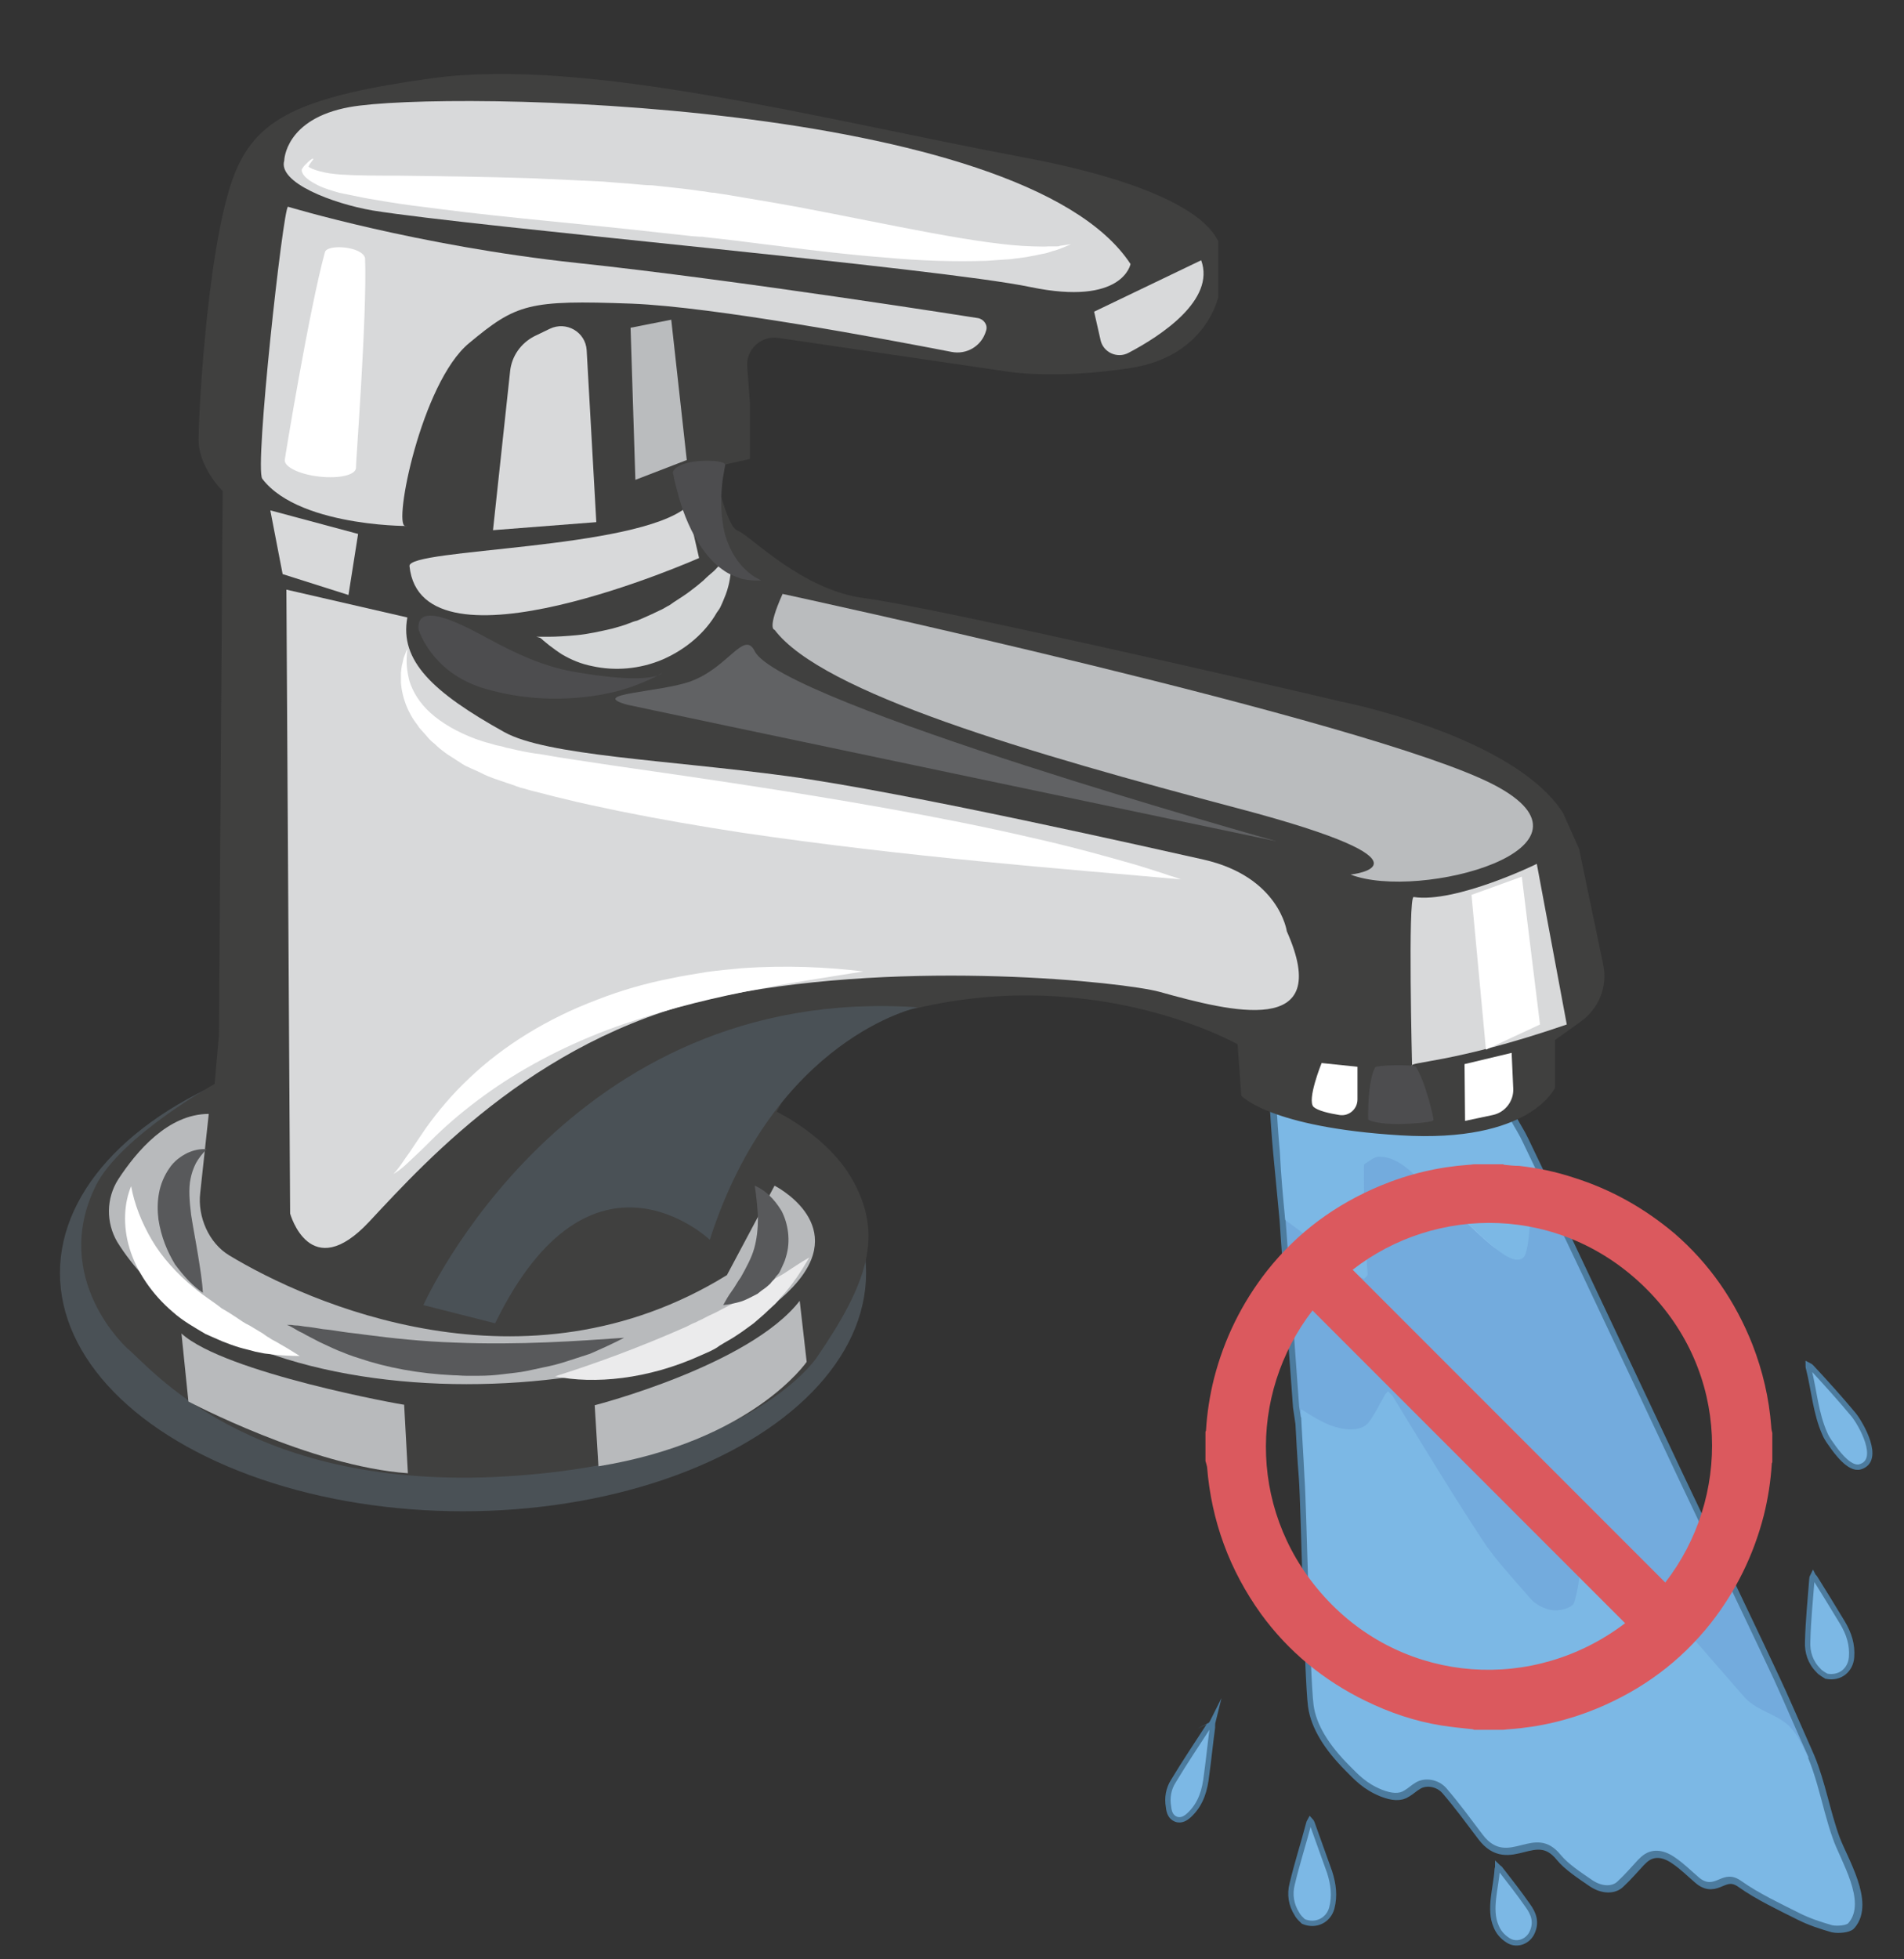 <?xml version="1.0" encoding="utf-8"?>
<!-- Generator: Adobe Illustrator 26.3.1, SVG Export Plug-In . SVG Version: 6.00 Build 0)  -->
<svg version="1.1" id="a" xmlns="http://www.w3.org/2000/svg" xmlns:xlink="http://www.w3.org/1999/xlink" x="0px" y="0px"
	 viewBox="0 0 355.7 365.8" style="enable-background:new 0 0 355.7 365.8;" xml:space="preserve">
<rect x="0" y="0" width="355.7" height="365.8" fill="#333333" stroke="none"/>
<style type="text/css">
	.st0{fill:#4D4D4F;}
	.st1{fill:#ABD4FF;stroke:#4C7B9E;stroke-width:2.5;stroke-miterlimit:10;}
	.st2{opacity:0.5;fill:#FFFFFF;enable-background:new    ;}
	.st3{fill:#73ABDD;}
	.st4{fill:#7CB8E5;}
	.st5{fill:#7CB8E5;stroke:#4C7B9E;stroke-miterlimit:10;}
	.st6{fill:#4A5156;}
	.st7{fill:#40403F;}
	.st8{fill:#D8D9DA;}
	.st9{fill:#FFFFFF;}
	.st10{fill:#D5D7D8;}
	.st11{fill:#BABCBE;}
	.st12{fill:#616264;}
	.st13{fill:#B8BABC;}
	.st14{fill:#EBEBEC;}
	.st15{fill:#58595B;}
	.st16{fill:#DB595E;}
</style>
<path class="st0" d="M94.7,261.8c-0.8-0.4-7.3,0.4-7.6,0.8c-1.3,2.6-1.8,9.2-1.8,9.2c0.1,0.3,3.2,0.2,6.8-0.3s6.6-1,6.4-1.3
	C98.6,270.2,96.7,264,94.7,261.8L94.7,261.8L94.7,261.8z"/>
<g>
	<path class="st1" d="M342.5,343.5c-1.8-4.9-2.7-10.4-4.7-15.2l0,0c0,0,0,0,0,0c-0.2-0.5-0.5-1.1-0.7-1.6c-1.7-3.8-4.5-10.3-5.8-13
		c-3.7-7.9-7.5-15.8-11.3-23.8c-4.5-9.4-9-18.9-13.4-28.3c-3.7-7.8-7.4-15.7-11.1-23.5c-2.7-5.7-5.4-11.4-8.1-17.1
		c0.2-0.1,0.4-0.2,0.6-0.3c-1.2-2.5-2.4-5-3.6-7.5c-0.6-1.3-1.4-2.5-2.1-3.8c-5.6-0.3-11.2-0.5-16.8-1c-9-0.9-18-2-27-3
		c0,0.1-0.1,0.1-0.1,0.2c0.2,3.2,0.4,6.4,0.7,9.6c0.4,4.2,0.8,8.4,1.2,12.6c0,0,0,0,0,0c0.3,4.8,0.7,9.5,1,14.3
		c0.5,6.9,1,13.8,1.5,20.6c0.1,0.7,0.2,1.3,0.3,2c0,0,0.1,0,0.1,0.1c0.2,3.7,0.4,7.5,0.7,11.2c0.4,5.3,1,37.1,1.7,42.5
		c0.5,3.7,2.9,7.5,6.7,11.3c1.6,1.6,3.1,3.3,6.1,4.5c1.8,0.7,3.2,0.8,4.2,0.1c0.7-0.4,1.3-1,2-1.4c1.7-1.1,4.3-0.7,5.8,1
		c2.5,2.9,4.6,5.8,6.8,8.7c4.8,6.3,9.6-2.4,14.6,3.8c1.3,1.6,3.7,3.2,5.9,4.7c1.8,1.2,3.7,1.2,4.7,0.2c1.4-1.3,2.5-2.6,3.8-4
		c0.4-0.4,0.8-0.8,1.3-1.1c1.6-1,3.6-0.8,5.7,0.7c1.6,1.1,2.9,2.4,4.3,3.6c3.2,2.8,4.4-1.9,8.1,0.8c3.1,2.2,7.1,4.1,10.9,6
		c1.8,0.9,3.9,1.6,6,2.2c1,0.2,2.7,0,3-0.4C348.9,355.3,344,347.5,342.5,343.5z"/>
	<path class="st2" d="M261.3,210.3c-27,0-25.9-7.1-25.9-7.1h6.3c0,0-0.3,5.8,19.6,5.8V210.3L261.3,210.3L261.3,210.3z"/>
	<path class="st2" d="M261.3,210.3c27,0,25.9-7.1,25.9-7.1h-6.3c0,0,0.3,5.8-19.6,5.8V210.3L261.3,210.3L261.3,210.3z"/>
	<g>
		<path class="st3" d="M337.9,328.2c-1.5-3.2-5-11.4-6.5-14.6c-3.7-7.9-7.5-15.8-11.3-23.8c-4.5-9.4-9-18.9-13.4-28.3
			c-3.7-7.8-7.4-15.7-11.1-23.5c-2.9-6.1-5.8-12.2-8.7-18.3c0-0.1-0.2-0.2-0.3-0.3c-0.2,0.1-0.7,0.2-0.7,0.4
			c-0.5,2.2-0.9,4.4-1.3,6.6c-0.4,2.2-0.3,4.5-1,6.6c-0.5,1.6-2.3,1.5-4.6-0.2c-2.4-1.9-4.3-3.9-6.4-5.8c-3.3-3.1-6.5-6.3-9.9-9.4
			c-1.3-1.2-3-2.5-5.3-2.6c-1.2,0-2,0.8-2.8,1.3c-0.2,0.1-0.2,0.4-0.2,0.6c0,3.3-0.1,6.6,0,9.9c0.1,3.4,0.4,6.7,0.5,10.1
			c0,0.3-0.5,0.6-0.7,0.9c-0.6-0.3-1.4-0.6-1.9-0.9c-2.7-2.2-5.3-4.4-7.9-6.6c-1.4-1.1-2.9-2.2-4.3-3.4c0.4,5,0.7,10.1,1.1,15.1
			c0.5,6.9,1,13.8,1.5,20.6c0.1,0.7,0.2,1.3,0.3,2c1.3,0.8,2.6,1.6,4,2.3c3.6,1.9,7.4,2.1,8.8,0.3c1.2-1.6,2-3.3,3-5
			c0.2-0.3,0.5-0.6,0.7-0.9c0.4,0.4,0.8,0.8,1,1.2c5.7,9,11.2,17.9,17.2,26.9c2.4,3.6,5.9,7.2,9,10.8c1,1.2,3,2.2,4.9,2.1
			c1.4-0.1,3-0.8,3.2-1.5c0.7-2.3,1.1-4.8,1.2-7.2c0.2-2.9,0-5.8,0-8.7c0-0.2,0.3-0.4,0.5-0.6c0.3,0.3,0.7,0.5,1,0.8
			c9.8,11.1,19.4,22.2,29.3,33.3C328.8,320.5,333.2,327.8,337.9,328.2z"/>
		<path class="st4" d="M333.8,321.9c-2.6-2.1-5.9-2.6-8.1-5.2c-9.7-11.1-19.2-22.1-28.8-33.2c-0.2-0.3-0.6-0.5-1-0.8
			c-0.2,0.2-0.5,0.4-0.5,0.6c0,2.9,0.1,5.8-0.1,8.7c-0.2,2.5-0.5,4.9-1.2,7.2c-0.2,0.8-1.8,1.4-3.2,1.5c-1.9,0.1-3.9-1-4.9-2.1
			c-3.1-3.6-6.5-7.2-8.9-10.8c-5.9-9-11.3-17.9-16.8-26.9c-0.2-0.4-0.7-0.8-1-1.1c-0.3,0.3-0.6,0.6-0.7,0.9c-1,1.7-1.8,3.5-3,5
			c-1.4,1.7-5.1,1.6-8.7-0.3c-1.4-0.7-2.6-1.5-3.9-2.3c0.2,4.3,0.5,8.5,0.7,12.8c0.4,5.3,1,37.1,1.7,42.5c0.5,3.7,2.9,7.5,6.7,11.3
			c1.6,1.6,3.1,3.3,6.1,4.5c1.8,0.7,3.2,0.8,4.2,0.1c0.7-0.4,1.3-1,2-1.4c1.7-1.1,4.3-0.7,5.8,1c2.5,2.9,4.6,5.8,6.8,8.7
			c4.8,6.3,9.6-2.4,14.6,3.8c1.3,1.6,3.7,3.2,5.9,4.7c1.8,1.2,3.7,1.2,4.7,0.2c1.4-1.3,2.5-2.6,3.8-4c0.4-0.4,0.8-0.8,1.3-1.1
			c1.6-1,3.6-0.8,5.7,0.7c1.6,1.1,2.9,2.4,4.3,3.6c3.2,2.8,4.4-1.9,8.1,0.8c3.1,2.2,7.1,4.1,10.9,6c1.8,0.9,3.9,1.6,6,2.2
			c1,0.2,2.7,0,3-0.4c3.5-4-1.5-11.7-2.9-15.8c-2.3-6.4-3.1-13.8-7-19.6C335,323.1,334.4,322.4,333.8,321.9z"/>
		<path class="st4" d="M240.1,227.8c1.5,1.1,3,2.2,4.5,3.4c2.8,2.2,5.5,4.4,8.2,6.6c0.5,0.4,1.3,0.6,2,1c0.3-0.3,0.7-0.5,0.7-0.9
			c-0.2-3.3-0.5-6.7-0.6-10.1c-0.1-3.3-0.1-6.6-0.1-9.9c0-0.2,0-0.5,0.2-0.6c0.9-0.5,1.7-1.4,2.9-1.3c2.4,0.1,4.2,1.5,5.5,2.6
			c3.5,3.1,6.8,6.3,10.3,9.4c2.1,2,4.1,4,6.6,5.8c2.4,1.8,4.2,1.9,4.7,0.3c0.7-2.1,0.6-4.4,1-6.5c0.4-2.2,0.8-4.4,1.3-6.6
			c0-0.2,0.5-0.3,0.7-0.4c-1.2-2.5-2.4-5-3.6-7.5c-0.6-1.3-1.4-2.5-2.1-3.8c-5.6-0.3-11.2-0.5-16.8-1c-9-0.9-18-2-27-3
			c0,0.1-0.1,0.1-0.1,0.2c0.2,3.2,0.4,6.4,0.7,9.6C239.3,219.5,239.7,223.6,240.1,227.8z"/>
	</g>
	<path class="st5" d="M225.8,322.3c-2.2,3.4-4.5,6.8-6.6,10.3c-0.9,1.4-1.2,3.1-0.9,4.8c0.1,1,0.4,1.9,1.4,2.3c1.1,0.4,2-0.3,2.7-1
		c2-2,2.7-4.5,3-7.2c0.4-2.9,0.7-5.9,1.1-8.9c0-0.4,0-0.8,0.1-1.2C226.4,321.8,226.2,322.1,225.8,322.3
		C225.9,322.3,225.9,322.3,225.8,322.3z"/>
	<path class="st5" d="M243.5,358.8c2.4,1,4.7-0.3,5.3-2.5c0.6-2.3,0.3-4.5-0.4-6.7c-1.1-3.1-2.2-6.1-3.3-9.2
		c-0.1-0.2-0.2-0.4-0.3-0.5c-0.1,0.2-0.3,0.4-0.3,0.6c-1,3.8-2.2,7.5-3.1,11.3c-0.5,1.9-0.2,3.9,0.9,5.6
		C242.6,358,243.2,358.5,243.5,358.8z"/>
	<path class="st5" d="M341.2,313c2.6,0.5,4.5-1.2,4.7-3.5c0.2-2.4-0.5-4.5-1.7-6.5c-1.7-2.8-3.4-5.6-5.1-8.3
		c-0.1-0.2-0.3-0.3-0.4-0.5c-0.1,0.2-0.2,0.4-0.2,0.6c-0.3,3.9-0.7,7.8-0.8,11.7c-0.1,2,0.5,3.9,2,5.4
		C340.1,312.4,340.9,312.8,341.2,313z"/>
	<path class="st5" d="M279.5,359.7c0.4,1,1.1,1.9,2.2,2.6c1.5,1,3.5,0.4,4.4-1.2c1.1-2.1,0.4-3.8-0.7-5.3c-1.6-2.3-3.4-4.6-5.2-6.9
		c-0.1-0.1-0.3-0.2-0.4-0.3c0,0.2-0.1,0.3-0.1,0.5C279.5,352.5,278.1,356.5,279.5,359.7z"/>
	<path class="st5" d="M342.1,269.7c0.9,1.3,3.4,4.8,5.4,4.2c4.1-1.2,0.1-8.1-1.2-9.7c-2.5-3-5.2-6-7.9-8.9c-0.2-0.2-0.4-0.3-0.6-0.4
		c0,0.2,0,0.4,0.1,0.7c1,4,1.3,8.3,3,12.1C341.1,268.2,341.5,268.9,342.1,269.7z"/>
</g>
<g>
	<ellipse class="st6" cx="86.5" cy="237.7" rx="75.3" ry="44.5"/>
	<path class="st7" d="M23.8,251.8c0,0-14.5-13-5.9-30.4c4.6-9.2,22.2-19,22.2-19l0.8-9.1l0.7-101.6c0,0-4.5-4.4-4.5-9.6
		s1.8-39.5,7.4-51.2c4.3-9,12.3-13,36.3-16.3c28.9-3.9,72.2,7.6,110.5,14.8c33.4,6.3,35.6,14.8,36.3,15.6v10.4
		c0,0-2.2,11.1-16.3,13.3c-14.1,2.2-23,0.7-23,0.7l-42.9-6.3c-3.2-0.5-6.1,2.2-5.8,5.4l0.5,6.8v10.4l-6.7,1.5c0,0,2.2,11.1,4.4,11.9
		c2.2,0.7,11.9,11.1,23.7,12.6c11.9,1.5,73.4,15.6,89,19.3c0,0,32.2,6.3,41.5,20.8l3,6.7l4.5,21.6c0.9,4-0.8,8.2-4.1,10.6l-4.9,3.5
		v8.9c0,0-4.5,10.4-28.9,8.9c-24.5-1.5-29.7-7.4-29.7-7.4l-0.7-9.6c0,0-26-14.8-60.1-6.7c0,0-11.9,1.5-17.1,6.7
		c-5.2,5.2-8.9,12.6-8.9,12.6s9.5,4.5,14.1,12.6c5.9,10.4,3,19.3-6.7,33.4c0,0-13.4,20-60.1,22.2C46.1,277.8,28.3,255.5,23.8,251.8
		L23.8,251.8L23.8,251.8z"/>
	<path class="st8" d="M53.1,30c0,0,0.1-7.8,12.2-10c17.7-3.2,125.8-1.4,145.9,29.3c0,0-1.4,7.9-18.7,4.3S88.8,42.4,69.6,39.3
		C62.1,38,51.9,34.1,53.1,30L53.1,30z"/>
	<path class="st9" d="M58.6,29.7c0.1-0.1-0.3,0.3-0.7,0.9c-0.2,0.3-0.3,0.7-0.3,0.7c0,0,0-0.1,0-0.2c0-0.1-0.1-0.1,0,0
		c0.2,0.2,1,0.6,2.2,0.9c1.1,0.3,2.4,0.5,4,0.6c3,0.2,6.7,0.2,10.6,0.2c7.8,0.1,16.6,0.2,25.3,0.5c4.4,0.2,8.7,0.4,12.9,0.6
		c2.1,0.2,4.2,0.3,6.2,0.5c1,0.1,2,0.2,3,0.2c1,0.1,1.9,0.2,2.8,0.3c1.8,0.2,3.8,0.4,5.8,0.7c0.5,0.1,1,0.1,1.5,0.2
		c0.5,0.1,1.1,0.2,1.6,0.2c1,0.2,2.1,0.3,3.1,0.5c4.1,0.7,8.4,1.4,12.7,2.2c8.5,1.6,17.1,3.4,24.7,4.8c7.6,1.4,14.3,2.4,18.9,2.5
		c1.1,0,2.2,0.1,3,0c0.4,0,0.8,0,1.1,0c0.2,0,0.3,0,0.5,0s0.4,0,0.5-0.1c1.3-0.2,2.1-0.3,2.1-0.3c-1.2,0.5-2.5,1.1-3.5,1.3
		c-0.6,0.2-1.1,0.4-1.8,0.5c-0.6,0.1-1.3,0.3-2,0.4c-1.3,0.3-2.7,0.4-4.1,0.6c-1.4,0.1-2.9,0.2-4.4,0.3c-5.9,0.2-12.3,0-18.8-0.6
		c-6.6-0.5-13.4-1.3-20.3-2.2c-3.5-0.4-7-0.9-10.6-1.3c-0.9-0.1-1.8-0.2-2.7-0.3l-0.7-0.1l-0.2,0c0,0-0.1,0,0.1,0h-0.1l-0.3,0
		l-1.4-0.1c-1.8-0.2-3.7-0.4-5.5-0.6C109,41.8,94.9,40.7,81.9,39c-3.3-0.4-6.4-0.8-9.5-1.3c-1.6-0.3-3.1-0.5-4.6-0.8
		c-1.5-0.3-3-0.6-4.4-0.9c-1.4-0.4-2.8-0.8-4-1.4c-1.2-0.6-2.3-1.3-2.8-2.1c-0.2-0.4-0.3-0.7-0.2-0.9c0.1-0.2,0.2-0.3,0.4-0.6
		c0.2-0.2,0.5-0.5,0.8-0.8c0.2-0.1,0.3-0.3,0.5-0.4c0.1-0.1,0.2-0.1,0.3-0.2C58.5,29.8,58.6,29.7,58.6,29.7L58.6,29.7L58.6,29.7z"/>
	<path class="st8" d="M204.4,58.2l1.2,5.3c0.5,2.3,3.1,3.5,5.2,2.4c6.1-3.2,16.3-9.9,13.6-17.3L204.4,58.2L204.4,58.2L204.4,58.2z"
		/>
	<path class="st8" d="M49,89.4c-1.5-2,3.9-50.6,4.8-50.8c0,0,24.1,7.3,54,10.5c30.1,3.2,74.9,10.3,74.9,10.3
		c1.1,0.2,1.9,1.3,1.5,2.4l0,0c-0.8,2.8-3.6,4.5-6.5,3.9c-12.4-2.4-44.3-8.4-59.7-9c-19.3-0.7-21.5,0-30.4,7.4
		c-8.9,7.4-14.2,34.1-11.9,34.1C79.1,98.2,56.2,98.9,49,89.4L49,89.4L49,89.4z"/>
	<path class="st8" d="M95.3,69.3L92.1,99l19.3-1.5l-1.8-32.1c-0.2-3.4-3.8-5.5-6.9-4l-2.9,1.4C97.3,64.1,95.6,66.5,95.3,69.3
		C95.3,69.3,95.3,69.3,95.3,69.3z"/>
	<polygon class="st8" points="50.5,95.3 52.8,107.2 65.1,111.1 66.9,99.7 	"/>
	<path class="st8" d="M53.5,110.1l0.7,116.5c0,0,3.7,13.4,14.8,1.5c11.1-11.9,32.6-35.6,66.8-42.3c34.1-6.7,74.2-2.4,80.8-0.6
		c13.3,3.7,32.7,8.7,23.8-11.3c0,0-1.4-10.2-15.6-13.4c-8.1-1.8-55.6-12.6-77.9-15.6s-44.8-3.8-52.7-8.2
		c-13.3-7.4-19.6-13.3-18.1-21.4L53.5,110.1L53.5,110.1L53.5,110.1z"/>
	<path class="st8" d="M76.5,105.7c-0.3-3.3,42.3-3,51.9-11.1l2.2,9.6C130.6,104.2,78.7,127.2,76.5,105.7L76.5,105.7L76.5,105.7z"/>
	<path class="st10" d="M100.2,118.9c0,0,0.9,0,2.4,0c1.3,0,3.1-0.1,5.2-0.3c2.1-0.2,4.3-0.7,6.5-1.2c1.1-0.3,2.2-0.6,3.2-1
		c0.5-0.2,1-0.4,1.5-0.5c0.5-0.2,0.9-0.4,1.4-0.6c0.9-0.4,1.8-0.8,2.8-1.3c0.5-0.2,1-0.5,1.5-0.8c0.5-0.2,0.9-0.6,1.4-0.9
		c0.9-0.6,1.9-1.2,2.8-1.9c0.4-0.3,0.9-0.7,1.3-1c0.2-0.2,0.4-0.3,0.6-0.5c0.2-0.2,0.4-0.3,0.6-0.5c0.7-0.7,1.4-1.3,2-1.8
		c0.6-0.6,1.2-1.3,1.7-1.8c1-1.1,1.6-1.7,1.6-1.7c0,1.9-0.1,3.9-0.5,5.8c-0.2,0.9-0.5,1.9-0.9,2.8c-0.2,0.5-0.4,1-0.6,1.4
		c-0.2,0.5-0.5,0.9-0.8,1.3c-2.1,3.7-5.7,6.8-10,8.7c-4.4,1.9-9.1,2.2-13.2,1.3c-2.1-0.4-4-1.2-5.7-2.2c-0.8-0.5-1.6-1.1-2.4-1.7
		c-0.4-0.3-0.7-0.6-1.1-0.9c-0.2-0.2-0.3-0.3-0.6-0.5L100.2,118.9L100.2,118.9L100.2,118.9z"/>
	<path class="st11" d="M144.7,117.6c0,0-1.5,0,1.5-6.7c0,0,109.8,23.7,132.8,35.6c23,11.9-13.9,21.8-26.7,16.8
		c0,0,18.5-1.9-20.8-12.3S153.6,129.4,144.7,117.6L144.7,117.6L144.7,117.6z"/>
	<path class="st12" d="M238.5,157.1c0,0-92.7-25.9-97.5-35.5c-2-4-4.9,3-11.9,5.6c-5.7,2.1-19.5,2.3-11.9,4.4
		C117.9,131.8,238.5,157.1,238.5,157.1L238.5,157.1L238.5,157.1z"/>
	<path class="st6" d="M79.1,243.7c0,0,26.7-60.1,92.4-55.6c0,0-26.7,5.6-38.9,43.4c0,0-22.2-21.1-40.1,15.6L79.1,243.7L79.1,243.7
		L79.1,243.7z"/>
	<path class="st9" d="M76.1,121.2c0,0,0,0,0,0.2c0,0.2-0.1,0.6-0.1,1.2c-0.1,1.1,0,2.7,0.5,4.6c0.6,1.9,1.8,4,3.9,5.9
		c2.1,1.9,5,3.6,8.5,4.9c0.9,0.3,1.7,0.6,2.6,0.8c0.4,0.1,0.9,0.3,1.4,0.4c0.5,0.1,1.1,0.2,1.6,0.4c1.1,0.2,2.1,0.5,3.2,0.7
		c1,0.2,2.1,0.4,3.1,0.5c4.4,0.8,8.9,1.4,13.4,2.1c9.1,1.3,18,2.6,25.8,3.8c15.6,2.4,35.9,5.8,52.2,9.6c8.1,1.8,15.2,3.8,20.4,5.3
		c2.5,0.8,4.5,1.4,5.9,1.9c1.4,0.4,2.1,0.7,2.1,0.7c-22.3-2-50.6-4.1-81.9-8.7c-7.8-1.2-15.4-2.5-22.8-4c-3.7-0.8-7.3-1.5-10.8-2.4
		c-1.8-0.4-3.5-0.9-5.2-1.3c-0.9-0.2-1.7-0.5-2.6-0.7l-0.6-0.2l-0.3-0.1l-0.2-0.1l-0.3-0.1l-1.2-0.4c-1.7-0.6-3.2-1-4.9-1.9
		c-0.8-0.4-1.6-0.7-2.4-1.1c-0.8-0.3-1.5-0.9-2.2-1.3c-0.7-0.5-1.5-0.9-2.1-1.4c-0.7-0.5-1.3-1-1.9-1.6c-0.7-0.5-1.2-1.1-1.7-1.7
		c-0.5-0.6-1.1-1.1-1.5-1.8c-1.9-2.4-2.9-5.3-3.1-7.9c0-0.7,0-1.3,0-1.9c0.1-0.6,0.1-1.2,0.3-1.8l0.2-0.9l0.3-0.8
		c0.1-0.3,0.2-0.5,0.3-0.7c0.1-0.1,0.1-0.2,0.2-0.3L76.1,121.2C76,121.3,76.1,121.3,76.1,121.2L76.1,121.2L76.1,121.2z"/>
	<path class="st9" d="M73.5,219.2c1.5-0.8,2.7-2.1,4-3.3c1.3-1.2,2.6-2.5,3.9-3.8c2.7-2.6,5.7-5.1,9-7.5c6.6-4.8,14.4-9,23.1-12.3
		c17.5-6.5,34.8-8.8,47.8-10.9c-6.6-0.8-14.3-1.2-22.8-0.6c-2.1,0.2-4.3,0.4-6.5,0.7c-2.2,0.4-4.5,0.7-6.7,1.2
		c-4.6,0.9-9.2,2.2-13.8,4c-9.3,3.5-17.5,8.6-23.8,14.6c-3.2,3-5.8,6.1-8.1,9.3c-1.1,1.6-2.1,3.1-3.1,4.6
		C75.5,216.5,74.7,218,73.5,219.2L73.5,219.2L73.5,219.2z"/>
	<path class="st8" d="M264.1,167.5c-1.1-0.2-0.3,31.6-0.3,31.6c-0.9-0.9,7.4-0.4,28.9-7.8l-5.6-30
		C287.2,161.3,271.9,168.7,264.1,167.5L264.1,167.5z"/>
	<path class="st13" d="M22.1,220.2c3.4-5.2,9.3-12.2,16.9-12.2l-1.6,14.8c-0.5,4.4,1.6,9.3,5.4,11.6c14.7,8.9,55.2,27,93,3.7
		l8.9-16.7c0,0,13.5,6.8,4.4,17.8c-19.1,23.3-103.7,30.5-127.2-7.3C19.8,228.3,19.8,223.8,22.1,220.2L22.1,220.2L22.1,220.2z"/>
	<path class="st14" d="M103.7,257c7.2,1.5,17.3,0.6,27.2-3.9l1.8-0.8c0.6-0.3,1.2-0.6,1.7-1c1.1-0.7,2.3-1.3,3.3-2
		c1.1-0.7,2.1-1.5,3.1-2.2c0.9-0.8,1.9-1.6,2.7-2.4c0.4-0.4,0.9-0.8,1.3-1.2c0.4-0.4,0.8-0.9,1.1-1.3c0.8-0.8,1.5-1.7,2.1-2.5
		c1.3-1.7,2.3-3.4,3.2-4.9c-1.6,0.9-3.2,2-4.9,3.1c-0.9,0.5-1.8,1-2.7,1.6c-0.4,0.3-0.9,0.6-1.4,0.9c-0.5,0.3-1,0.5-1.4,0.8
		c-1,0.5-1.9,1.1-2.9,1.7c-1,0.5-2.1,1.1-3.1,1.6c-1,0.6-2.1,1-3.2,1.6c-0.5,0.3-1.1,0.5-1.6,0.8c-0.6,0.2-1.1,0.5-1.7,0.8
		C119.3,251.7,110.7,254.8,103.7,257L103.7,257L103.7,257z"/>
	<path class="st9" d="M24.5,221.5c-1.3,3.1-1.6,7.3-0.3,11.6c1.3,4.3,4.2,8.6,8.1,11.9c1.9,1.7,4.1,2.9,6.1,4.1
		c1.1,0.5,2.1,0.9,3.2,1.4c1,0.4,2.1,0.8,3.1,1.1c1,0.3,2,0.5,3,0.8c0.5,0.1,1,0.2,1.5,0.3c0.5,0.1,1,0.1,1.5,0.2
		c1.9,0.2,3.7,0.3,5.3,0.3c-1.4-0.9-2.9-1.8-4.5-2.7c-0.4-0.2-0.8-0.4-1.2-0.7c-0.4-0.2-0.8-0.5-1.2-0.8c-0.8-0.5-1.7-1-2.5-1.5
		c-0.9-0.4-1.7-1-2.6-1.6s-1.7-1.1-2.6-1.6c-1.6-1.3-3.5-2.4-5.1-3.8c-3.3-2.7-6-5.7-7.9-8.9C26.4,228.2,25.1,224.8,24.5,221.5
		L24.5,221.5L24.5,221.5z"/>
	<path class="st13" d="M33.9,249l1.3,12.7c0,0,22.8,12.1,41,13.4l-0.7-12.8C75.6,262.4,42,256.4,33.9,249L33.9,249L33.9,249z"/>
	<path class="st13" d="M111.1,262.4c0,0,28.9-7.4,38.3-19.5l1.3,11.4c0,0-10.1,14.8-38.9,19.5L111.1,262.4z"/>
	<polygon class="st9" points="274.9,167.1 284.3,163.7 287.7,191.3 277.6,196 	"/>
	<path class="st9" d="M282.4,196.6l0.3,6.7c0.1,2.3-1.5,4.4-3.8,4.9l-5.2,1.1l-0.1-10.6L282.4,196.6L282.4,196.6L282.4,196.6z"/>
	<path class="st9" d="M246.9,198.5c0,0-2.8,6.9-1.5,8.2c0.8,0.7,2.9,1.2,4.8,1.5c1.8,0.3,3.4-1.1,3.4-2.9l0-6.1L246.9,198.5
		L246.9,198.5L246.9,198.5z"/>
	<path class="st0" d="M264.5,199.2c-0.8-0.5-7.4-0.3-7.6,0.1c-1.5,2.8-1.3,9.6-1.3,9.7c0.1,0.3,2,0.9,5.7,0.9
		c3.7-0.1,6.6-0.4,6.5-0.8C267.9,209,266.3,201.9,264.5,199.2L264.5,199.2L264.5,199.2z"/>
	<path class="st0" d="M123.4,125.9c-3.2,1.7-13,0.1-16.4-0.5c-5.6-1-10.7-3.4-15.5-6c-2.2-1.1-14-8.2-13.3-1.8c0-0.2,2.2,8,12.4,11
		c6.5,1.9,13.2,2.3,19.9,1.4c3-0.4,5.7-1.1,7.9-1.9c1.8-0.7,3.6-1.4,5.2-2.4C123.5,125.9,123.4,125.9,123.4,125.9L123.4,125.9
		L123.4,125.9z"/>
	<path class="st0" d="M142.2,108.4c0,0-0.3-0.2-0.9-0.5c-0.6-0.3-1.4-0.9-2.2-1.7c-1.7-1.6-3.3-4.4-3.9-7.5c-0.6-3-0.5-6-0.3-8.2
		c0.1-1.1,0.3-2,0.4-2.7c0.1-0.6,0.2-1,0.2-1c0-0.6-2.3-0.9-5-0.7s-4.8,1.2-4.8,2.2c0,0,0,0.1,0.1,0.4c0.1,0.2,0.1,0.6,0.2,1
		c0.2,0.8,0.5,2,0.9,3.4c0.8,2.8,2.2,6.4,4.4,9.5c1.1,1.5,2.3,2.8,3.6,3.7c1.3,1,2.6,1.4,3.7,1.8c1.1,0.2,2,0.3,2.6,0.3
		C141.9,108.4,142.2,108.4,142.2,108.4L142.2,108.4L142.2,108.4z"/>
	<path class="st15" d="M116.6,249.8c-8.6,0.6-19.6,1.4-31.6,0.9c-6-0.2-11.7-0.8-17-1.5c-1.3-0.2-2.6-0.3-3.9-0.5
		c-1.3-0.2-2.5-0.4-3.7-0.5c-1.2-0.2-2.4-0.4-3.5-0.5c-0.6-0.1-1.1-0.2-1.7-0.2c-0.3,0-0.6-0.1-0.8-0.1c-0.3,0-0.6,0-0.8,0
		c0.3,0.1,0.5,0.2,0.7,0.3c0.2,0.1,0.5,0.3,0.7,0.4c0.5,0.3,1,0.6,1.5,0.8c1,0.6,2.1,1.1,3.2,1.7c1.1,0.5,2.3,1.1,3.5,1.6
		c1.2,0.5,2.5,1,3.8,1.4c5.3,1.8,11.3,2.9,17.7,3.2c0.8,0,1.6,0.1,2.4,0.1c0.8,0,1.6,0,2.3,0c1.6,0,3.1-0.1,4.6-0.3
		c1.5-0.2,3-0.3,4.4-0.6c1.4-0.3,2.8-0.6,4.2-0.9c1.4-0.3,2.7-0.7,3.9-1.1s2.5-0.8,3.7-1.2C112.5,251.8,114.7,250.8,116.6,249.8
		L116.6,249.8L116.6,249.8z"/>
	<path class="st15" d="M37.9,241.4c-0.1-2.1-0.5-4.5-0.9-7c-0.4-2.5-0.9-5-1.3-7.6c-0.3-2.5-0.5-4.8-0.1-6.7c0.2-1,0.5-1.9,1-2.9
		c0.5-0.9,1.2-1.8,2-2.6c-1.1-0.1-2.3,0.1-3.6,0.7c-1.2,0.6-2.5,1.5-3.4,2.9c-0.9,1.3-1.6,2.9-1.9,4.6c-0.3,1.6-0.3,3.3-0.1,4.9
		c0.5,3.3,1.7,6.1,3.1,8.4C34.4,238.4,36.1,240.2,37.9,241.4L37.9,241.4L37.9,241.4z"/>
	<path class="st15" d="M141,221.4c0.3,1.9,0.5,4,0.6,6c0,2-0.2,3.9-0.7,5.7c-0.5,1.8-1.5,3.6-2.5,5.4c-0.6,0.8-1.1,1.8-1.7,2.6
		c-0.6,0.8-1.1,1.7-1.6,2.6c1-0.1,2-0.3,3.1-0.6c1.1-0.3,2.1-0.9,3.3-1.5c0.5-0.4,1-0.8,1.6-1.2l0.8-0.7c0.2-0.3,0.5-0.6,0.7-0.8
		c0.2-0.3,0.4-0.6,0.7-0.9s0.4-0.6,0.6-1c0.3-0.7,0.7-1.4,0.9-2.2c1-3.1,0.4-6.4-0.8-8.7C144.6,223.8,142.9,222.2,141,221.4
		L141,221.4L141,221.4z"/>
	<path class="st9" d="M68.2,48.2c-0.5-2.2-7.1-2.7-7.5-1.1c-2.9,10.5-7.5,38.5-7.5,38.8c-0.1,1.3,2.8,2.7,6.5,3.1
		c3.7,0.4,6.7-0.3,6.8-1.6C66.4,87.2,68.6,59.1,68.2,48.2L68.2,48.2L68.2,48.2z"/>
	<polygon class="st11" points="125.4,59.7 128.3,85.9 118.7,89.6 117.8,61.2 	"/>
</g>
<path class="st16" d="M225.2,272.8v-5.4c0-0.1,0.1-0.2,0.1-0.3c0.2-3.3,0.7-6.5,1.5-9.7c1.9-7.4,5.2-14.1,9.9-20.1
	c5.7-7.2,12.8-12.4,21.2-15.9c5.3-2.2,10.8-3.5,16.5-3.9c0.4,0,0.7-0.1,1.1-0.1h5.3c0.1,0,0.1,0.1,0.2,0.1c0.9,0.1,1.9,0.2,2.8,0.2
	c3.5,0.4,6.9,1.1,10.2,2.2c7,2.2,13.2,5.7,18.8,10.4c6.6,5.7,11.4,12.7,14.6,20.8c1.9,4.9,3.1,10,3.5,15.3c0,0.4,0.1,0.8,0.2,1.2
	v5.4c0,0.1-0.1,0.2-0.1,0.3c-0.2,3.3-0.7,6.5-1.5,9.7c-1.9,7.4-5.2,14.1-9.9,20.1c-5.7,7.2-12.8,12.4-21.2,15.9
	c-5.3,2.2-10.8,3.5-16.5,3.9c-0.4,0-0.7,0.1-1.1,0.1h-5.4c-0.1,0-0.2-0.1-0.3-0.1c-1.9-0.2-3.9-0.4-5.8-0.7c-5-0.8-9.7-2.4-14.2-4.6
	c-7.8-3.8-14.4-9.2-19.5-16.2c-5.9-8.2-9.3-17.4-10.1-27.5C225.4,273.5,225.3,273.1,225.2,272.8L225.2,272.8L225.2,272.8z
	 M252.7,237.1c19.5,19.5,38.9,38.9,58.4,58.4c12.2-15.7,12.2-39.2-3.6-54.9C291.6,224.8,268.2,225,252.7,237.1L252.7,237.1
	L252.7,237.1z M303.6,303.1c-19.5-19.5-39-39-58.4-58.4c-12.1,15.7-12,38.5,2.9,54.2C262.8,314.4,286.5,316.1,303.6,303.1
	L303.6,303.1L303.6,303.1z"/>
</svg>
